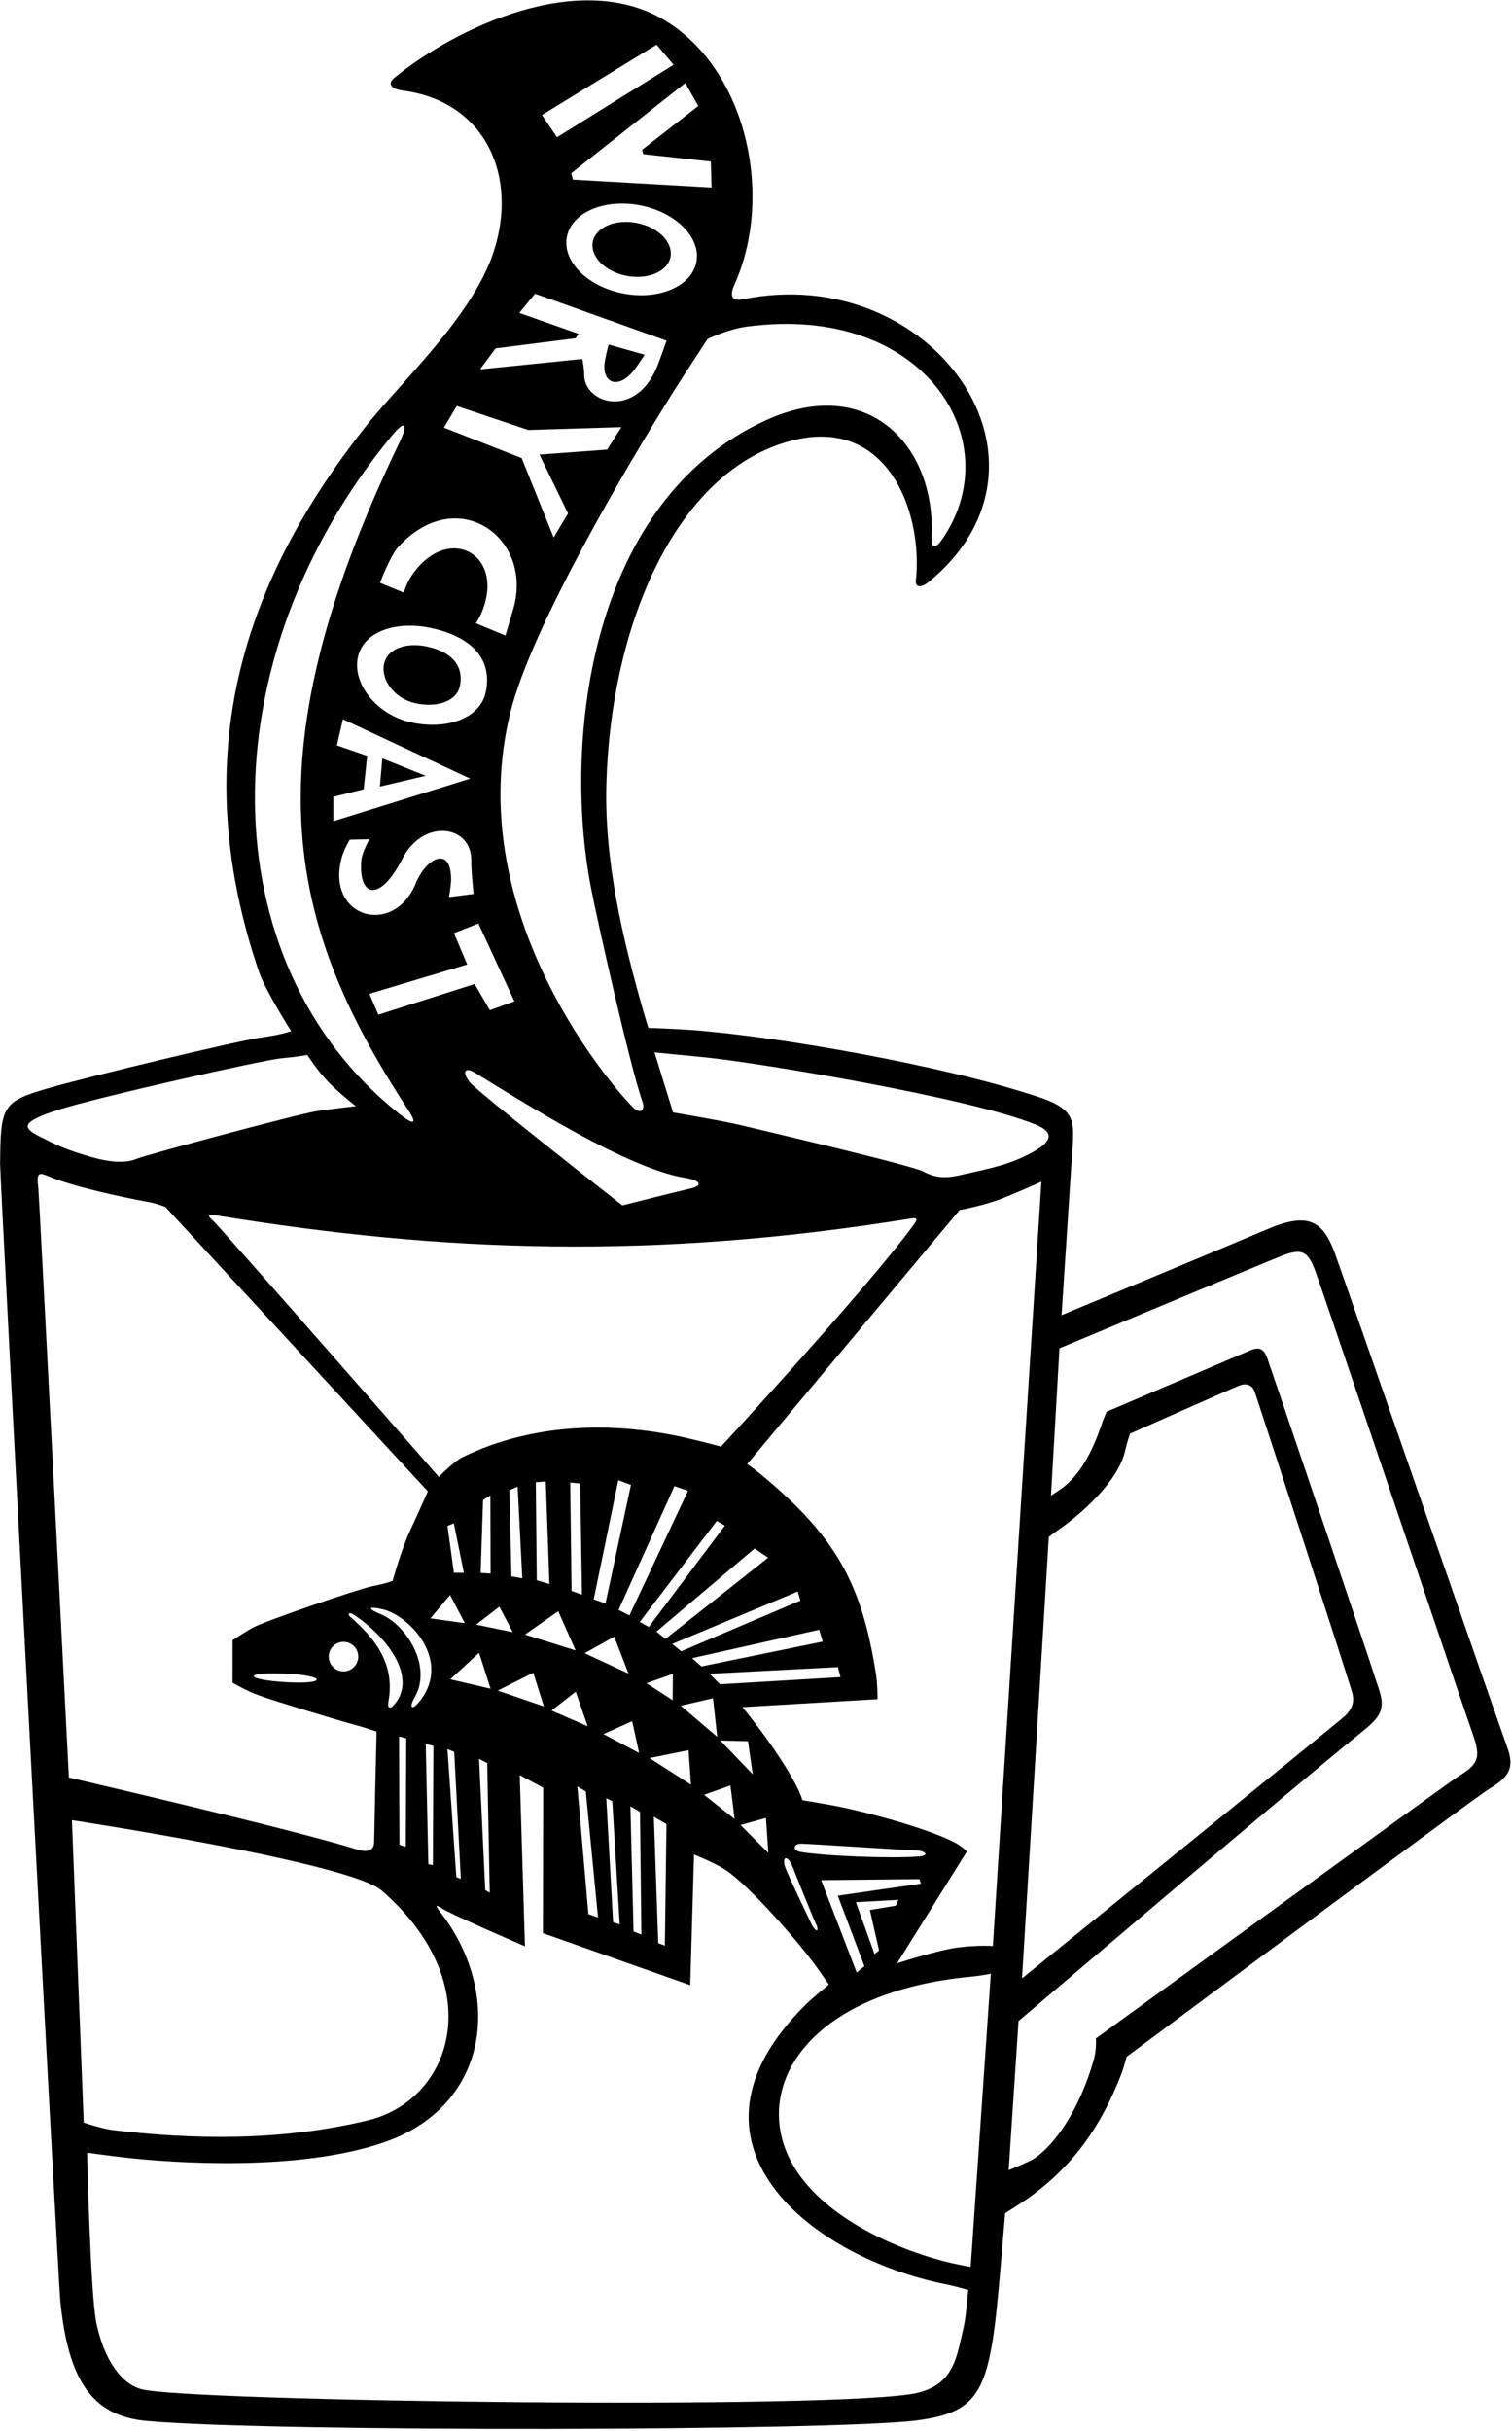 <?xml version="1.0" encoding="UTF-8"?>
<svg xmlns="http://www.w3.org/2000/svg" xmlns:xlink="http://www.w3.org/1999/xlink" width="417pt" height="670pt" viewBox="0 0 417 670" version="1.1">
<g id="surface1">
<path style=" stroke:none;fill-rule:nonzero;fill:rgb(0%,0%,0%);fill-opacity:1;" d="M 415.578 481.285 C 414.355 478.027 369.27 348.395 368.047 345.137 C 364.707 336.227 360.473 334.035 349.098 338.977 C 344.582 340.941 292.77 362.492 292.77 362.492 C 292.77 362.492 295.297 323.953 295.449 321.445 C 296.199 309.391 297.797 306.141 286.301 302.312 C 260.391 293.691 214.773 285.703 190.805 283.902 C 187.059 283.621 178.812 283.305 178.812 283.305 C 178.812 283.305 178.082 280.992 177.594 279.293 C 171.652 258.629 166.633 237.234 167.234 215.969 C 168.461 172.945 185.473 133.48 213.809 122.883 C 244.078 111.559 254.672 140.738 252.594 159.918 C 252.324 162.414 254.578 161.684 256.09 160.445 C 296.559 127.289 256.973 71.777 204.738 82.516 C 201.234 83.234 201.504 80.738 202.523 78.496 C 213.285 54.816 206.445 20.301 184.129 6.094 C 160.266 -9.102 125.414 7.805 108.746 21.461 C 106.977 22.914 107.484 24.484 111.219 24.984 C 133.828 28 143.02 48.477 136.121 69.449 C 130.191 87.484 110.348 105.41 100.188 118.395 C 68.227 159.23 50.648 206.879 71.438 267.906 C 73.145 272.922 80.301 284.23 80.301 284.23 C 80.301 284.23 77.125 285.285 72.785 285.836 C 66.285 286.652 24.312 296.805 14.203 299.688 C 0.547 303.578 0.164 304.559 0.027 320.816 C -0.004 324.316 16.012 628.207 16.637 634.305 C 18.816 655.586 25.051 665.867 40.371 667.262 C 75.094 670.414 230.555 670.027 252.789 667.137 C 271.32 664.727 273.09 658.438 275.965 624.75 C 276.238 621.504 277.211 610.016 277.211 610.016 C 277.211 610.016 281.355 607.418 283.113 606.184 C 296.414 596.848 303.844 585.492 309.152 571.898 C 309.965 569.816 310.691 566.91 310.691 566.91 C 310.691 566.91 406.289 495.711 410.812 492.996 C 416.34 489.684 417.781 487.164 415.578 481.285 Z M 194.492 291.434 C 208.828 292.859 267.281 302.5 285.59 309.945 C 290.164 311.809 290.859 314.176 285.027 317.441 C 278.676 321.004 273.395 321.98 264.223 324.02 C 260.965 324.742 257.965 324.715 254.73 322.938 C 251.496 321.16 208.078 311.051 203.84 310.012 C 199.598 308.977 185.617 306.609 185.617 306.609 L 180.504 290.066 C 180.504 290.066 188.996 290.891 194.492 291.434 Z M 289.254 423.59 C 289.254 423.59 290.836 422.402 292.148 421.492 C 297.539 417.75 308.492 408.508 310.34 399.656 C 310.602 398.406 311.629 395.164 311.629 395.164 C 311.629 395.164 339.23 382.895 341.738 381.918 C 344.246 380.938 345.488 382.199 345.977 383.453 C 346.469 384.707 372.551 464.676 373.031 466.93 C 373.512 469.184 372.914 471.012 370.98 472.914 C 369.719 474.152 281.867 545.289 281.867 545.289 Z M 198.672 479.723 L 206.293 479.91 L 207.594 489.047 Z M 211.242 501.078 L 211.91 510.711 L 204.227 503.02 Z M 179.129 484.562 L 189.898 482.398 L 190.566 491.906 Z M 183.809 502.766 L 183.363 536.266 L 181.535 535.582 L 180.328 500.738 Z M 178.301 463.93 L 185.574 461.363 L 185.512 468.613 Z M 187.75 470.133 L 196.641 468.082 L 197.805 478.715 Z M 201.441 492.121 L 202.613 501.383 L 194.172 494.688 Z M 198.551 464.223 L 195.699 461.324 L 231.09 459.492 L 231.816 462.25 Z M 193.465 459.305 L 190.859 457.031 L 225.926 449.199 L 226.898 452.461 Z M 187.875 455.133 L 185.391 453.113 L 220.012 438.652 L 220.742 441.156 Z M 183.527 451.723 L 181.047 449.699 L 208.113 426.801 L 211.84 429.332 Z M 178.93 448.434 L 176.441 447.035 L 197.676 419.215 L 199.914 420.484 Z M 166.434 477.953 L 174.34 474.395 L 176.266 483.16 Z M 170.91 530.41 L 169.086 529.812 L 167.203 495.629 L 168.863 496.434 Z M 124.184 462.852 L 132.121 455.543 L 135.289 465.441 Z M 135.066 521.691 L 133.824 520.934 L 132.125 484.793 L 134.367 485.938 Z M 105.023 444.93 C 101.395 443.441 101.285 442.57 105.535 443.559 C 112.836 445.254 124.508 457.43 115.949 468.645 C 113.629 471.688 112.656 470.758 114.332 467.883 C 119.371 459.227 111.945 447.766 105.023 444.93 Z M 96.703 445.746 C 95.684 444.863 96.215 444.117 97.707 445.129 C 107.441 451.738 114.602 462.18 109.129 469.352 C 107.613 471.336 106.77 470.941 107.133 468.961 C 109.078 458.352 103.051 451.258 96.703 445.746 Z M 98.801 456.637 C 98.781 458.883 96.945 460.688 94.703 460.672 C 92.457 460.652 90.652 458.816 90.668 456.57 C 90.688 454.324 92.523 452.52 94.77 452.539 C 97.016 452.559 98.82 454.395 98.801 456.637 Z M 112.047 479.125 L 111.922 509 L 110.176 508.484 L 110.051 478.609 Z M 119.531 481.188 L 119.383 514.062 L 118.133 513.801 L 117.41 480.672 Z M 118.699 446.055 L 124.129 439.602 L 128.188 447.383 Z M 123.41 420.594 L 125.168 419.859 L 127.93 433.508 L 125.18 433.484 Z M 127.098 517.879 L 125.855 517.367 L 123.398 482.094 L 125.266 482.859 Z M 131.309 447.785 L 137.727 442.84 L 141.418 449.871 Z M 132.555 433.547 L 133.223 413.426 L 135.234 412.191 L 135.305 433.691 Z M 140.496 410.734 L 142.754 409.754 L 144.043 435.016 L 141.047 434.492 Z M 147.074 461.043 L 149.996 470.316 L 137.281 465.961 Z M 144.789 450.523 L 153.965 444.098 L 158.754 454.891 Z M 147.762 408.547 L 150.516 408.32 L 151.527 436.578 L 148.039 435.551 Z M 157.262 408.625 L 160.012 408.898 L 160.504 439.527 L 157.637 438.504 Z M 158.781 466.266 L 162.078 475.793 L 152.113 471.461 Z M 161.551 493.746 L 164.93 528.484 L 162.27 527.586 L 159.23 492.395 Z M 161.246 455.66 L 169.406 451.105 L 173.324 461.262 Z M 166.984 441.957 L 163.742 440.805 L 170.52 407.988 L 174.008 409.266 Z M 186.004 409.617 L 189.746 410.898 L 173.582 445.262 L 170.594 443.738 Z M 176.504 499.371 L 176.891 533.211 L 174.73 532.359 L 173.852 497.852 Z M 198.848 398.723 C 198.848 398.723 194.105 397.434 189.617 396.395 C 169.922 391.848 147.383 391.93 127.57 401.629 C 125.062 402.855 121.023 407.074 121.023 407.074 C 121.023 407.074 60.352 337.812 58.863 336.551 C 56.887 334.879 57.367 334.613 60.125 335.062 C 122.445 345.184 180.215 347.27 250.871 335.906 C 252.672 335.617 253.375 335.68 252.109 337.418 C 239.574 354.664 198.848 398.723 198.848 398.723 Z M 188.965 324.641 C 192.727 325.234 194.449 326.684 190.191 327.648 C 185.934 328.613 171.652 332.246 171.652 332.246 C 171.652 332.246 131.363 300.758 129.438 298.141 C 127.211 295.121 128.469 294.133 130.957 295.652 C 144.648 304.027 173.07 322.117 188.965 324.641 Z M 92.906 205.453 L 94.566 198.238 L 129.676 214.613 L 91.922 226.355 L 91.918 219.629 L 100.301 217.555 L 101.27 208.336 Z M 113.57 158.602 C 111.957 160.977 111.406 163.355 111.406 163.355 L 104.801 160.648 C 104.801 160.648 107.613 153.227 109.754 150.855 C 125.848 133.055 147.168 147.938 141.609 167.672 C 140.789 170.582 139.395 175.156 139.395 175.156 L 131.234 171.781 C 131.234 171.781 132.277 170.273 133.094 168.16 C 139.145 152.414 123.32 144.234 113.57 158.602 Z M 119.141 173.145 C 130.816 175.746 135.859 182.262 133.934 190.918 C 132.336 198.086 123.027 201.258 113.355 199.105 C 103.688 196.949 97.113 188.262 98.711 181.09 C 100.309 173.922 109.469 170.988 119.141 173.145 Z M 94.152 236.715 C 94.816 234.105 96.469 231.441 96.469 231.441 L 101.887 231.316 C 101.887 231.316 99.863 234.91 99.672 236.969 C 98.738 247.16 104.656 249.07 110.992 236.656 C 116.695 225.488 130.051 227.355 129.969 237.105 C 129.941 240.355 130.617 246.398 130.617 246.398 L 123.824 247.262 C 123.824 247.262 124.391 244.035 124.402 242.535 C 124.484 232.957 117.602 236.289 114.641 243.516 C 108.621 258.207 89.992 253.074 94.152 236.715 Z M 128.848 265.832 L 125.195 257.199 L 131.945 254.547 L 141.871 275.996 L 135.102 278.438 L 130.906 271.211 L 104.34 279.68 L 101.887 273.91 Z M 205.926 90.027 C 254.707 83.473 278.441 121.262 260.023 148.395 C 257.887 151.547 256.805 151.281 256.945 147.953 C 258.02 122.461 239.188 103.172 211.352 115.785 C 162.953 137.711 155.168 203.324 162.887 244.172 C 164.688 253.684 173.887 294.352 177.141 303.539 C 178.117 306.297 176.363 307.031 174.629 305.27 C 166.062 296.559 127.48 249.598 140.789 196.234 C 146.641 172.762 173.055 128.152 185.777 107.859 C 187.805 104.625 195.148 93.438 195.148 93.438 C 195.148 93.438 200.672 90.73 205.926 90.027 Z M 171.836 80.895 C 161.973 78.977 155.035 71.98 156.34 65.27 C 157.645 58.562 166.699 54.676 176.562 56.594 C 186.422 58.512 193.359 65.508 192.055 72.219 C 190.75 78.93 181.695 82.812 171.836 80.895 Z M 192.586 29.199 L 177.086 41.285 L 177.387 42.48 L 196.035 44.52 L 196.246 51.695 L 158.02 49.523 L 157.535 47.75 L 188.988 22.883 Z M 181.074 12.316 L 185.777 17.855 L 153.613 37.836 L 149.477 31.703 Z M 136.672 96.02 L 158.746 93.227 L 159.574 92.004 L 143.207 86.254 L 147.555 80.949 L 183.832 93.898 C 183.832 93.898 181.77 99.742 181.258 100.988 C 175.246 115.656 161.035 111.273 161.105 103.191 C 161.117 101.691 160.621 98.938 160.621 98.938 L 132.383 101.805 Z M 125.973 111.898 L 145.688 118.523 L 171.383 117.734 L 167.445 123.926 L 148.781 125.297 L 156.66 141.504 L 152.695 148.152 L 143.871 126.258 L 122.422 117.867 Z M 108.176 119.961 C 111.848 115.527 112.602 116.91 110.156 121.977 C 67.344 210.805 80.352 256.711 112.621 306 C 115.277 310.062 113.992 310.051 110.109 306.98 C 57.605 265.434 57.102 181.582 108.176 119.961 Z M 15.902 305.949 C 26.43 302.539 72.484 292.164 77.488 291.707 C 82.492 291.246 84.746 290.766 84.746 290.766 C 84.746 290.766 86.969 294.285 89.941 297.562 C 92.914 300.836 98.129 304.879 98.129 304.879 C 98.129 304.879 92.625 305.5 87.617 306.211 C 82.609 306.914 40.016 318.395 37.758 319.375 C 34.285 320.883 29.387 320.055 26.004 319.129 C 18.27 317.004 15.383 315.492 10.902 313.23 C 6.094 310.805 5.703 309.254 15.902 305.949 Z M 10.559 327.309 C 10.027 323.363 10.594 323.016 13.254 324.152 C 20.164 327.105 33.277 329.887 41.406 331.406 C 43.504 331.801 45.645 332.691 45.645 332.691 L 117.992 411.047 C 117.992 411.047 115.699 416.277 113.152 421.758 C 110.605 427.234 108.285 435.719 108.285 435.719 C 108.285 435.719 106.527 436.453 102.773 437.172 C 99.016 437.891 72.691 446.922 69.676 448.645 C 66.66 450.371 64.148 452.098 64.148 452.098 L 64.133 463.766 C 64.133 463.766 67.531 465.879 71.77 467.41 C 76.008 468.949 94.336 474.477 97.328 475.254 C 100.324 476.027 103.855 477.266 103.855 477.266 C 103.855 477.266 103.203 505.426 103.184 507.676 C 103.164 509.926 101.574 510.746 98.332 509.719 C 81.543 504.398 18.996 489.934 18.996 489.934 C 18.996 489.934 10.793 329.059 10.559 327.309 Z M 79.176 463.66 C 67.715 463.031 66.355 460.781 78.57 461.285 C 89.863 461.746 90.461 464.281 79.176 463.66 Z M 19.832 501.684 C 19.832 501.684 96.344 513.285 105.32 521.109 C 134.938 546.93 125.121 578.707 101.461 584.414 C 77.445 590.203 53.172 589.73 31.117 587.094 C 28.121 586.734 23.09 585.031 23.09 585.031 Z M 265.695 641.793 C 263.883 649.078 263.398 657.023 253.09 659.512 C 233.195 664.309 50.602 661.938 38.859 658.484 C 32.574 656.637 28.414 649.016 26.586 640.305 C 24.902 632.289 24.027 593.324 24.027 593.324 C 24.027 593.324 28.727 593.988 33.223 594.527 C 48.336 596.332 82.863 598.492 106.066 590.426 C 135.395 580.227 138.656 548.93 121.273 526.828 C 120.285 525.57 119.793 524.566 122.031 526.086 C 124.27 527.602 144.777 536.441 144.777 536.441 L 143.34 489.262 L 149.809 492.73 L 149.727 532.816 L 190.355 547.156 L 191.406 511.164 C 191.406 511.164 196.641 513.207 199.871 515.234 C 206.102 519.141 220.816 535.68 226.137 543.453 C 227.238 545.066 228.609 546.977 228.609 546.977 C 228.609 546.977 224.328 550.438 222.312 552.422 C 183.398 590.695 223.84 622.359 261.168 629.664 C 263.191 630.062 267.027 631.176 267.027 631.176 C 267.027 631.176 266.402 638.953 265.695 641.793 Z M 242.438 537.59 L 241.18 538.578 L 236.047 524.285 L 247.805 523.637 L 247.039 525.254 L 239.906 526.445 Z M 231.062 522.496 L 238.398 541.934 L 236.262 543.664 L 226.473 518.207 L 253.602 517.934 L 253.965 519.188 Z M 253.402 511.684 C 245.938 512.297 227.387 511.586 220.664 510.406 C 218.512 510.031 218.793 508.145 220.934 508.16 C 223.238 508.18 251.668 510.043 252.918 510.055 C 254.809 510.066 256.766 511.402 253.402 511.684 Z M 224.996 530.195 C 226.082 532.406 225.078 532.898 223.746 530.184 C 222.766 528.176 217.316 516.77 216.629 514.875 C 215.453 511.668 217.184 510.941 218.629 514.641 C 219.117 515.895 224.262 528.688 224.996 530.195 Z M 267.707 624.809 C 267.707 624.809 263.633 624.102 260.637 623.328 C 244.34 619.109 224.836 609.445 217.707 594.887 C 207.77 574.59 223.168 549.004 267.879 544.805 C 271.172 544.492 273.262 543.98 273.262 543.98 Z M 273.824 536.359 C 273.824 536.359 269.699 536.066 264.195 536.773 C 258.688 537.477 247.406 541.133 247.406 541.133 L 266.664 510.293 C 266.664 510.293 265.18 508.781 263.188 507.762 C 255.449 503.812 237.742 499.02 228.438 497.391 C 223.945 496.602 221.281 496.164 221.281 496.164 C 221.281 496.164 220.805 493.41 215.621 485.363 C 210.441 477.32 204.746 470.523 204.746 470.523 L 242.016 468.336 C 242.016 468.336 242.051 464.336 241.574 461.332 C 237.672 436.645 230.746 423.645 209.781 406.316 C 207.465 404.398 206.059 403.535 206.059 403.535 L 264.645 333.523 C 264.645 333.523 271.387 332.348 276.922 330.125 C 281.188 328.41 287.211 325.711 287.211 325.711 Z M 402.09 489.676 C 400.078 490.906 302.234 561.84 302.234 561.84 C 302.234 561.84 302.461 564.844 301.688 567.586 C 297.859 581.168 291.035 591.133 285.211 594.949 C 283.699 595.938 278.184 598.141 278.184 598.141 L 280.902 557.039 C 280.902 557.039 357.141 492.184 375.113 477.746 C 380.133 473.715 382.227 471.617 380.449 466.078 C 375.098 449.434 350.426 376.949 349.555 374.48 C 348.75 372.219 347.734 370.973 344.82 372.191 C 343.066 372.93 305.18 389.113 305.18 389.113 C 305.18 389.113 304.414 390.855 303.645 393.098 C 301.34 399.828 297.906 406.672 292.625 410.379 C 290.863 411.613 289.855 412.215 289.855 412.215 L 292.195 371.617 C 292.195 371.617 351.691 346.789 353.789 346.016 C 358.926 344.125 360.684 344.676 362.754 350.344 C 365.617 358.18 403.316 469.871 406.27 478.211 C 408.605 484.805 407.395 486.422 402.09 489.676 "/>
<path style=" stroke:none;fill-rule:nonzero;fill:rgb(0%,0%,0%);fill-opacity:1;" d="M 175.617 61.449 C 169.699 60.297 164.266 62.629 163.484 66.652 C 162.699 70.68 166.863 74.879 172.781 76.027 C 178.695 77.18 184.129 74.848 184.91 70.824 C 185.695 66.797 181.531 62.602 175.617 61.449 "/>
<path style=" stroke:none;fill-rule:nonzero;fill:rgb(0%,0%,0%);fill-opacity:1;" d="M 175.219 101.547 C 176.484 99.805 177.781 97.77 177.781 97.77 L 167.855 94.965 C 167.855 94.965 166.844 98.672 166.703 100.344 C 166.23 105.953 170.98 107.375 175.219 101.547 "/>
<path style=" stroke:none;fill-rule:nonzero;fill:rgb(0%,0%,0%);fill-opacity:1;" d="M 114.516 193.824 C 120.316 195.117 125.855 193.438 126.816 189.137 C 127.977 183.926 124.984 179.809 117.984 178.246 C 112.18 176.953 106.891 178.656 105.934 182.961 C 104.973 187.262 108.711 192.531 114.516 193.824 "/>
<path style=" stroke:none;fill-rule:nonzero;fill:rgb(0%,0%,0%);fill-opacity:1;" d="M 105.438 209.039 L 104.77 216.801 L 117.398 213.828 L 105.438 209.039 "/>
</g>
</svg>
